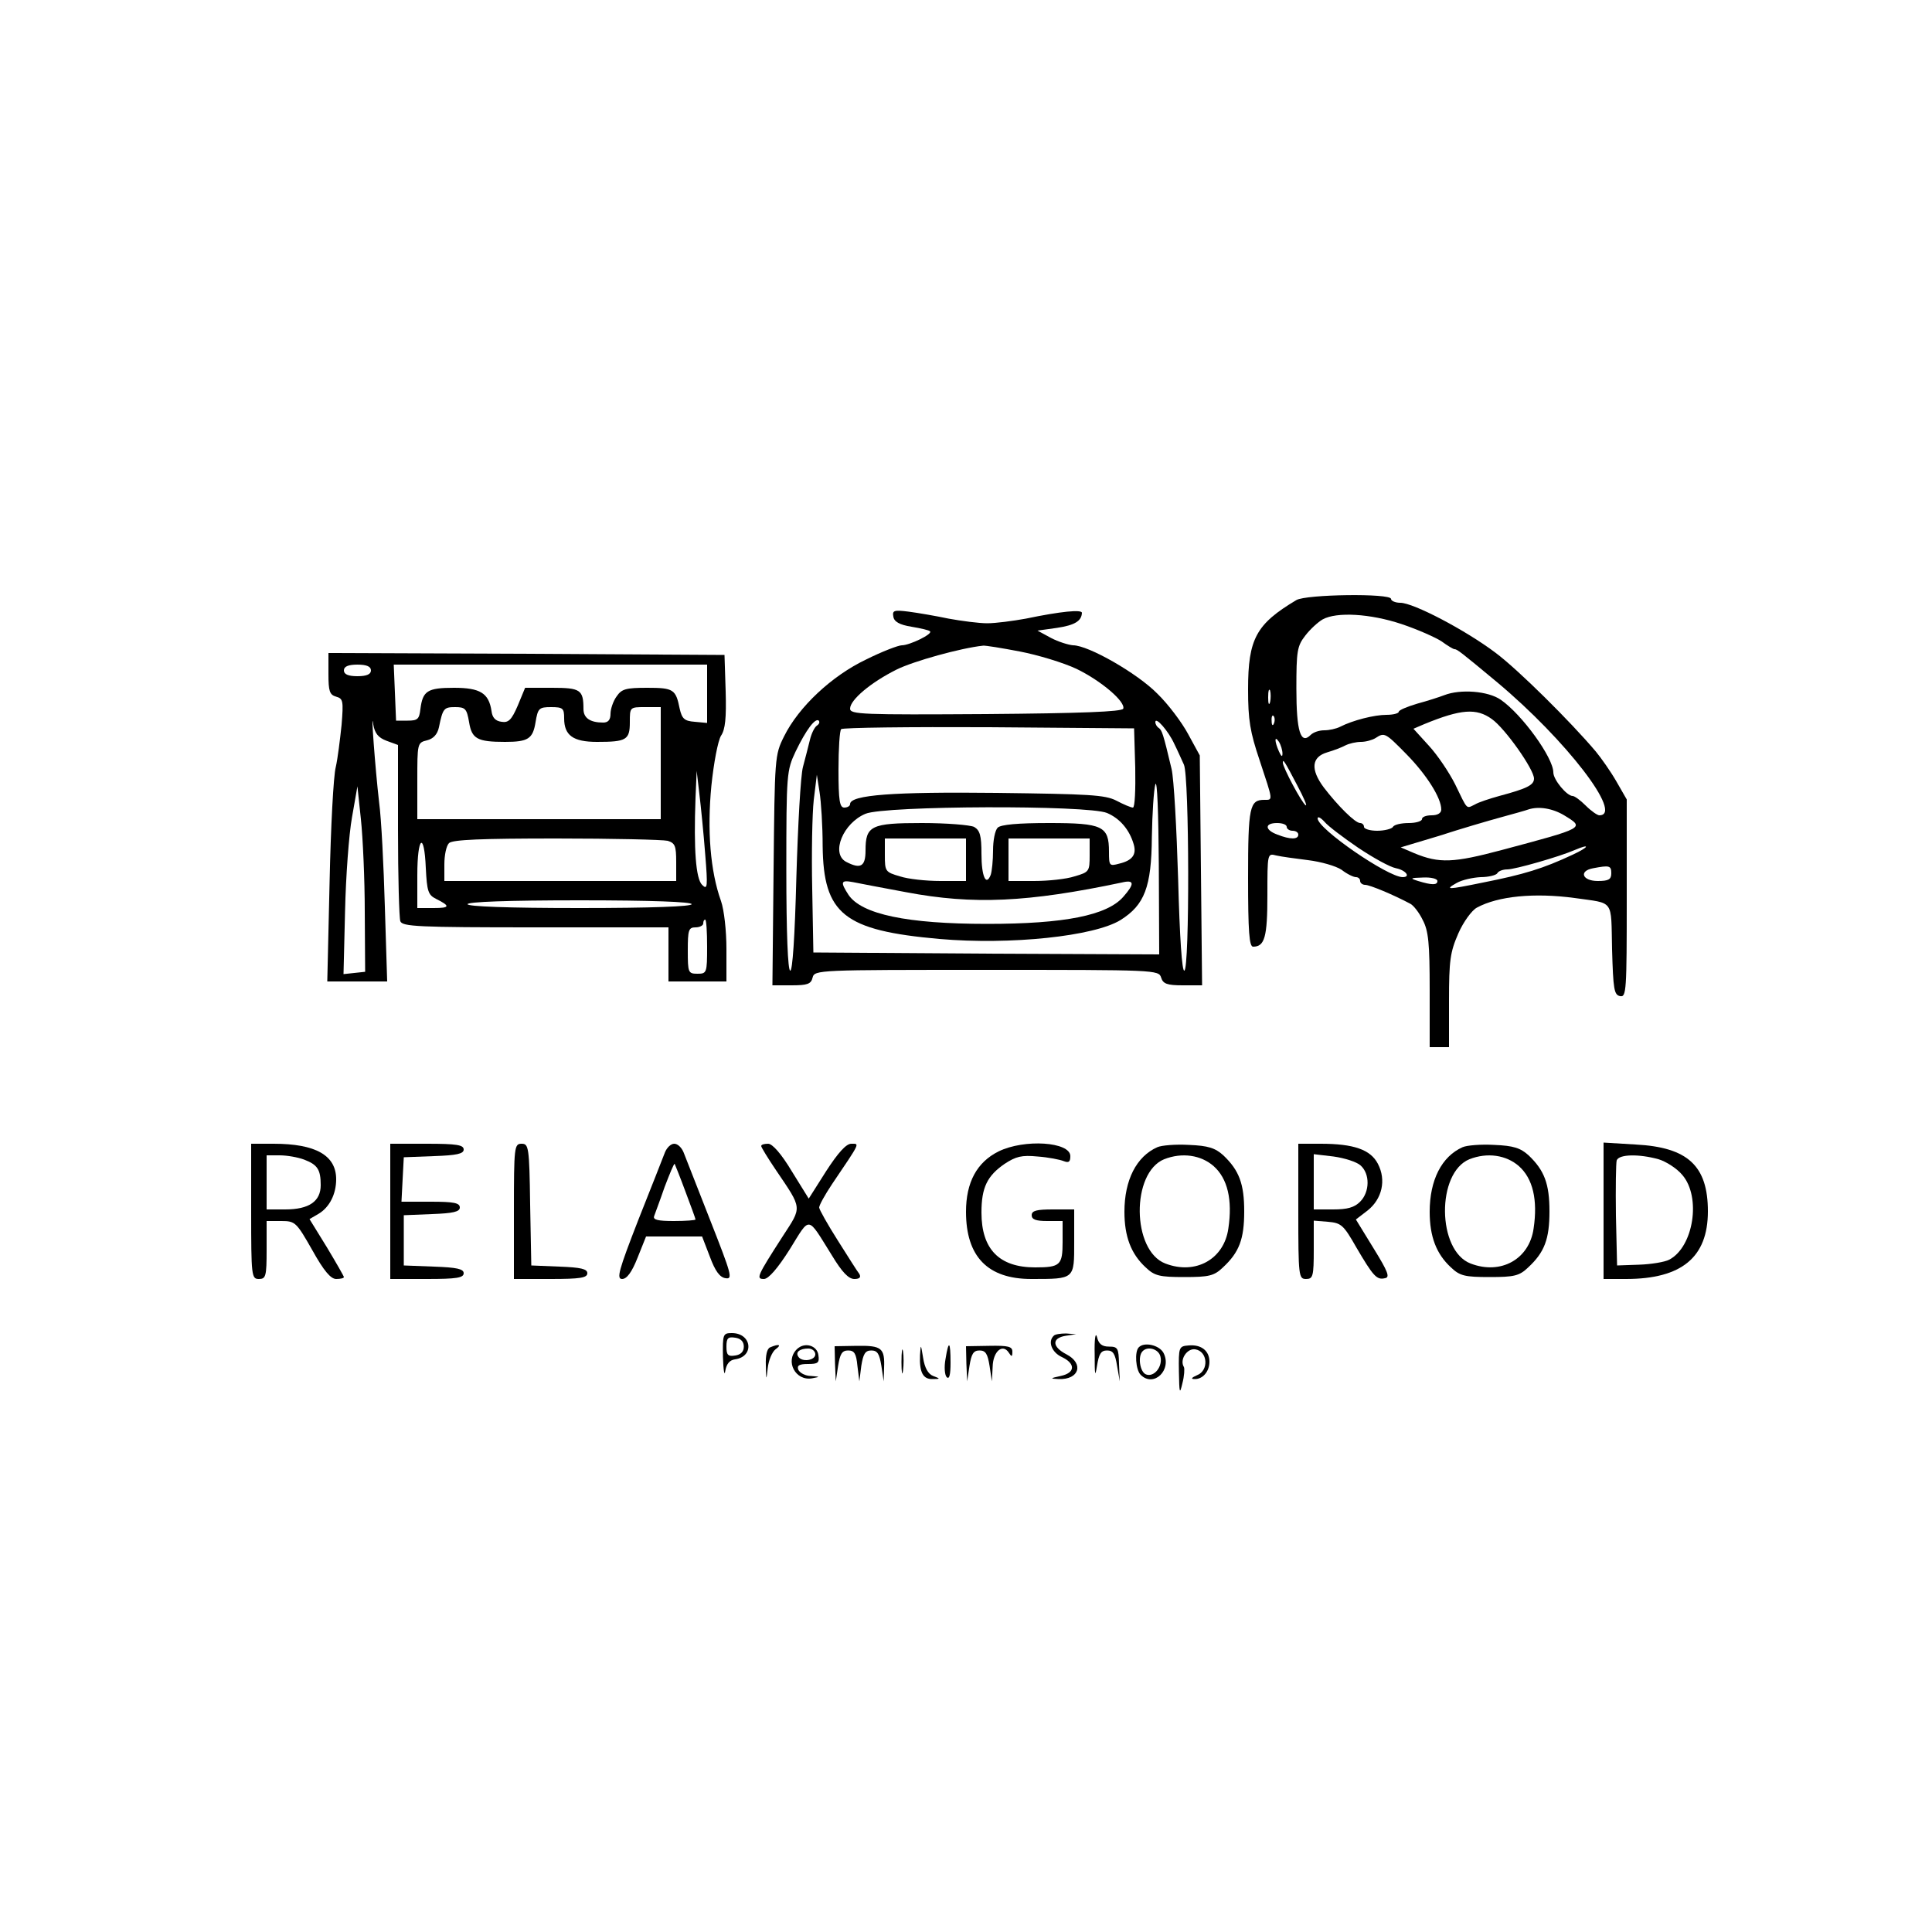 <?xml version="1.0" standalone="no"?>
<!DOCTYPE svg PUBLIC "-//W3C//DTD SVG 20010904//EN"
 "http://www.w3.org/TR/2001/REC-SVG-20010904/DTD/svg10.dtd">
<svg version="1.0" xmlns="http://www.w3.org/2000/svg"
 width="500pt" height="500pt" viewBox="0 0 500 500"
 preserveAspectRatio="xMidYMid meet">

<g transform="translate(0,500) scale(0.1,-0.1)"
fill="#000000" stroke="none">
<path d="M3355 3447 c-104 -62 -125 -100 -125 -231 0 -79 5 -110 30 -184 35
-106 35 -102 12 -102 -38 0 -42 -18 -42 -202 0 -139 3 -178 13 -178 30 0 37
25 37 133 0 109 0 109 23 103 13 -3 50 -8 82 -12 33 -4 72 -15 87 -25 14 -11
31 -19 37 -19 6 0 11 -4 11 -10 0 -5 6 -10 13 -10 12 0 74 -26 117 -49 8 -4
23 -23 32 -42 15 -28 18 -61 18 -181 l0 -148 25 0 25 0 0 120 c0 104 3 126 24
174 13 30 35 60 48 67 55 30 149 39 253 25 104 -15 94 -1 97 -133 3 -103 5
-118 21 -121 16 -3 17 14 17 253 l0 256 -27 47 c-15 26 -39 60 -53 77 -65 77
-201 212 -260 256 -77 58 -212 129 -246 129 -13 0 -24 5 -24 10 0 15 -220 12
-245 -3z m272 -62 c42 -14 89 -35 104 -45 15 -11 30 -20 33 -20 7 0 16 -7 111
-86 178 -149 328 -344 264 -344 -5 0 -21 11 -35 25 -14 14 -29 25 -34 25 -15
0 -50 42 -50 61 0 38 -81 150 -136 188 -33 23 -105 28 -146 12 -13 -5 -44 -15
-70 -22 -27 -8 -48 -17 -48 -21 0 -4 -14 -8 -32 -8 -31 0 -87 -14 -120 -31
-10 -5 -28 -9 -41 -9 -13 0 -28 -5 -35 -12 -26 -26 -37 9 -37 120 0 97 2 110
23 137 13 17 33 35 45 42 36 20 123 15 204 -12z m-340 -202 c-3 -10 -5 -4 -5
12 0 17 2 24 5 18 2 -7 2 -21 0 -30z m574 -44 c34 -24 109 -130 109 -154 0
-17 -19 -26 -90 -45 -25 -7 -53 -16 -63 -22 -23 -11 -18 -16 -51 52 -15 30
-45 75 -68 100 l-40 44 28 12 c95 39 135 42 175 13z m-564 -11 c-3 -8 -6 -5
-6 6 -1 11 2 17 5 13 3 -3 4 -12 1 -19z m343 -80 c52 -53 90 -113 90 -143 0
-9 -9 -15 -25 -15 -14 0 -25 -4 -25 -10 0 -5 -15 -10 -34 -10 -19 0 -38 -4
-41 -10 -3 -5 -22 -10 -41 -10 -19 0 -34 5 -34 10 0 6 -5 10 -10 10 -13 0 -58
45 -94 92 -35 47 -32 79 9 91 17 5 38 13 47 18 10 5 28 9 40 9 13 0 30 5 38
10 23 15 25 14 80 -42z m-321 2 c0 -10 -3 -8 -9 5 -12 27 -12 43 0 25 5 -8 9
-22 9 -30z m38 -82 c17 -32 27 -55 22 -52 -10 6 -59 98 -59 110 0 11 4 5 37
-58z m691 -78 c54 -33 55 -32 -162 -90 -124 -33 -161 -35 -226 -8 l-35 15 100
30 c55 18 127 39 160 48 33 9 65 18 70 20 27 9 63 3 93 -15z m-533 -84 c39
-26 82 -50 98 -53 25 -5 39 -23 17 -23 -38 0 -220 125 -220 152 0 6 8 2 18 -9
9 -11 49 -41 87 -67z m-185 54 c0 -5 7 -10 15 -10 8 0 15 -4 15 -10 0 -13 -21
-13 -54 0 -33 12 -34 30 -1 30 14 0 25 -4 25 -10z m740 -72 c-77 -36 -126 -51
-232 -72 -93 -19 -100 -19 -68 -1 14 8 42 14 62 15 20 0 40 5 43 10 3 6 15 10
26 10 20 0 135 33 174 50 42 18 38 8 -5 -12z m100 -48 c0 -16 -7 -20 -35 -20
-40 0 -50 26 -12 33 42 8 47 7 47 -13z m-450 -20 c0 -11 -14 -11 -50 0 -22 7
-21 8 13 9 20 1 37 -3 37 -9z"/>
<path d="M2312 3404 c2 -13 16 -21 47 -26 24 -4 46 -9 48 -12 7 -7 -53 -36
-73 -36 -9 0 -51 -16 -93 -37 -88 -42 -174 -122 -212 -199 -24 -48 -24 -54
-27 -346 l-3 -298 49 0 c41 0 51 3 55 20 5 20 14 20 450 20 437 0 446 0 452
-20 5 -16 15 -20 56 -20 l50 0 -3 298 -3 297 -30 55 c-16 30 -52 78 -80 105
-51 52 -178 125 -218 125 -12 1 -38 9 -57 19 l-35 19 50 7 c47 7 64 18 65 39
0 9 -54 4 -145 -15 -33 -6 -78 -12 -100 -12 -22 0 -67 6 -100 12 -33 7 -80 15
-103 18 -39 5 -43 3 -40 -13z m327 -90 c47 -9 113 -29 147 -45 64 -31 127 -85
121 -103 -3 -8 -111 -12 -355 -14 -320 -2 -352 -1 -352 14 0 23 54 68 120 101
44 22 167 56 224 62 5 1 48 -6 95 -15z m-525 -192 c-6 -4 -14 -20 -18 -37 -4
-16 -12 -48 -18 -70 -6 -22 -13 -150 -17 -285 -4 -155 -10 -244 -16 -242 -6 1
-10 96 -10 260 0 251 1 258 24 307 27 56 51 88 60 80 3 -4 1 -9 -5 -13z m925
-47 c8 -16 19 -41 25 -54 14 -31 15 -530 1 -533 -6 -2 -12 85 -16 237 -4 132
-11 260 -17 285 -22 93 -25 100 -33 106 -5 3 -9 10 -9 15 0 16 34 -23 49 -56z
m-101 -62 c1 -57 -1 -103 -6 -103 -5 0 -24 8 -43 18 -29 15 -71 17 -309 20
-267 3 -380 -5 -380 -29 0 -5 -7 -9 -15 -9 -12 0 -15 18 -15 98 0 54 3 102 7
105 4 4 176 6 382 5 l376 -3 3 -102z m-809 -202 c2 -177 55 -219 302 -241 185
-16 401 7 469 49 62 39 80 85 81 215 1 61 5 122 9 136 5 14 8 -75 9 -208 l1
-232 -447 2 -448 3 -3 165 c-2 91 0 194 4 230 l8 65 7 -45 c4 -25 8 -87 8
-139z m736 85 c33 -14 58 -43 69 -81 8 -27 -4 -42 -37 -50 -26 -7 -27 -6 -27
31 0 66 -16 74 -155 74 -81 0 -125 -4 -133 -12 -7 -7 -12 -33 -12 -59 0 -26
-3 -54 -6 -63 -12 -31 -24 -4 -24 54 0 48 -4 61 -19 70 -11 5 -71 10 -135 10
-132 0 -146 -7 -146 -71 0 -42 -13 -49 -51 -29 -39 22 -7 100 51 124 50 21
575 23 625 2z m-365 -121 l0 -55 -66 0 c-37 0 -84 5 -105 12 -38 11 -39 13
-39 55 l0 43 105 0 105 0 0 -55z m320 12 c0 -42 -1 -44 -39 -55 -21 -7 -68
-12 -105 -12 l-66 0 0 55 0 55 105 0 105 0 0 -43z m-475 -96 c174 -33 316 -26
558 25 33 8 34 -3 4 -37 -42 -48 -152 -70 -352 -70 -208 0 -325 25 -359 75
-22 34 -20 39 12 33 15 -3 77 -15 137 -26z"/>
<path d="M850 3256 c0 -45 3 -54 20 -59 18 -5 19 -11 14 -73 -4 -38 -10 -87
-15 -109 -6 -22 -13 -156 -16 -297 l-6 -258 77 0 78 0 -6 193 c-3 105 -9 228
-15 272 -10 86 -22 250 -15 200 4 -23 13 -34 34 -42 l30 -11 0 -220 c0 -121 3
-227 6 -236 5 -14 46 -16 350 -16 l344 0 0 -70 0 -70 75 0 75 0 0 84 c0 47 -6
101 -14 124 -28 78 -36 184 -25 298 6 59 17 117 25 130 11 16 14 46 12 115
l-3 94 -512 3 -513 2 0 -54z m110 9 c0 -10 -11 -15 -35 -15 -24 0 -35 5 -35
15 0 10 11 15 35 15 24 0 35 -5 35 -15z m870 -61 l0 -75 -32 3 c-27 2 -33 8
-39 34 -10 50 -16 54 -84 54 -55 0 -66 -3 -79 -22 -9 -12 -16 -33 -16 -45 0
-16 -6 -23 -19 -23 -34 0 -51 12 -51 35 0 50 -8 55 -81 55 l-70 0 -19 -46
c-16 -37 -24 -45 -42 -42 -16 2 -24 11 -26 28 -7 46 -29 60 -97 60 -69 0 -81
-8 -87 -55 -3 -26 -7 -30 -33 -30 l-30 0 -3 73 -3 72 406 0 405 0 0 -76z
m-616 -73 c7 -43 21 -51 93 -51 60 0 72 8 79 51 6 36 9 39 40 39 31 0 34 -3
34 -29 0 -44 23 -61 85 -61 76 0 85 5 85 51 0 39 0 39 40 39 l40 0 0 -145 0
-145 -315 0 -315 0 0 99 c0 97 0 99 25 105 16 4 27 15 31 34 10 49 13 52 42
52 26 0 30 -4 36 -39z m611 -341 c7 -86 6 -94 -8 -80 -16 16 -22 90 -17 225
l3 70 7 -60 c4 -33 11 -103 15 -155z m-881 -150 l1 -155 -28 -3 -28 -3 4 163
c2 90 10 199 18 243 l14 80 9 -85 c5 -47 10 -155 10 -240z m784 184 c19 -6 22
-13 22 -55 l0 -49 -300 0 -300 0 0 43 c0 24 5 48 12 55 9 9 84 12 278 12 146
0 275 -3 288 -6z m-626 -71 c3 -59 6 -69 26 -79 38 -19 37 -24 -6 -24 l-42 0
0 85 c0 101 18 115 22 18z m688 -93 c0 -6 -103 -10 -290 -10 -187 0 -290 4
-290 10 0 6 103 10 290 10 187 0 290 -4 290 -10z m40 -110 c0 -68 -1 -70 -25
-70 -24 0 -25 3 -25 60 0 53 2 60 20 60 11 0 20 5 20 10 0 6 2 10 5 10 3 0 5
-31 5 -70z"/>
<path d="M650 1865 c0 -168 1 -175 20 -175 18 0 20 7 20 75 l0 75 38 0 c36 0
39 -3 80 -75 30 -54 48 -75 62 -75 11 0 20 2 20 5 0 2 -20 37 -44 77 l-45 73
24 14 c28 17 45 51 45 89 0 62 -53 92 -162 92 l-58 0 0 -175z m137 134 c34
-13 43 -25 43 -66 0 -42 -30 -63 -92 -63 l-48 0 0 70 0 70 34 0 c19 0 47 -5
63 -11z"/>
<path d="M1010 1865 l0 -175 95 0 c77 0 95 3 95 15 0 11 -18 15 -77 17 l-78 3
0 65 0 65 73 3 c55 2 72 6 72 17 0 12 -16 15 -75 15 l-76 0 3 58 3 57 78 3
c59 2 77 6 77 17 0 12 -18 15 -95 15 l-95 0 0 -175z"/>
<path d="M1330 1865 l0 -175 95 0 c77 0 95 3 95 15 0 11 -17 15 -72 17 l-73 3
-3 158 c-2 149 -4 157 -22 157 -19 0 -20 -7 -20 -175z"/>
<path d="M1721 2018 c-5 -13 -36 -92 -69 -175 -51 -131 -57 -153 -42 -153 12
0 25 17 40 55 l22 55 73 0 72 0 20 -52 c14 -38 26 -54 41 -56 19 -3 15 10 -40
150 -33 84 -64 163 -69 176 -5 12 -15 22 -24 22 -9 0 -19 -10 -24 -22z m53
-102 c14 -37 26 -70 26 -72 0 -2 -25 -4 -56 -4 -41 0 -55 3 -51 13 2 6 15 40
27 75 13 34 24 61 26 60 1 -2 14 -34 28 -72z"/>
<path d="M1970 2034 c0 -3 17 -31 38 -62 69 -102 68 -94 18 -171 -67 -104 -70
-111 -49 -111 12 0 36 28 67 77 54 87 44 88 109 -16 26 -43 43 -61 58 -61 13
0 18 4 13 13 -5 6 -30 46 -56 87 -26 41 -48 80 -48 85 0 6 15 33 33 60 75 111
72 105 50 105 -13 0 -34 -23 -65 -71 l-45 -71 -44 71 c-27 45 -50 71 -61 71
-10 0 -18 -2 -18 -6z"/>
<path d="M2584 2020 c-56 -28 -84 -80 -84 -156 0 -116 56 -174 169 -174 113 0
111 -1 111 96 l0 84 -55 0 c-42 0 -55 -3 -55 -15 0 -11 11 -15 40 -15 l40 0 0
-54 c0 -60 -6 -66 -71 -66 -93 0 -139 47 -139 142 0 65 15 95 60 126 29 19 44
23 85 19 28 -2 58 -8 68 -12 13 -5 17 -2 17 13 0 37 -119 45 -186 12z"/>
<path d="M2995 2031 c-54 -24 -85 -85 -85 -167 0 -64 17 -109 55 -144 23 -22
36 -25 100 -25 64 0 77 3 100 25 42 39 55 73 55 145 0 71 -13 106 -54 145 -21
19 -39 25 -89 27 -34 2 -71 -1 -82 -6z m146 -49 c36 -32 49 -87 38 -161 -11
-80 -85 -121 -163 -91 -87 33 -89 235 -3 270 46 18 95 11 128 -18z"/>
<path d="M3360 1865 c0 -168 1 -175 20 -175 18 0 20 7 20 76 l0 75 37 -3 c34
-3 40 -8 73 -66 44 -75 53 -85 74 -80 14 2 8 17 -29 77 l-46 75 30 23 c38 30
49 79 27 121 -19 37 -63 52 -148 52 l-58 0 0 -175z m161 119 c25 -22 24 -69
-1 -94 -15 -15 -33 -20 -70 -20 l-50 0 0 71 0 72 51 -6 c29 -4 60 -14 70 -23z"/>
<path d="M3785 2031 c-54 -24 -85 -85 -85 -167 0 -64 17 -109 55 -144 23 -22
36 -25 100 -25 64 0 77 3 100 25 42 39 55 73 55 145 0 71 -13 106 -54 145 -21
19 -39 25 -89 27 -34 2 -71 -1 -82 -6z m146 -49 c36 -32 49 -87 38 -161 -11
-80 -85 -121 -163 -91 -87 33 -89 235 -3 270 46 18 95 11 128 -18z"/>
<path d="M4150 1866 l0 -176 58 0 c144 0 212 56 212 175 0 118 -52 166 -187
173 l-83 5 0 -177z m142 134 c20 -6 48 -24 62 -41 49 -57 29 -186 -34 -219
-11 -6 -47 -12 -78 -13 l-57 -2 -3 129 c-1 72 0 136 2 143 6 16 57 17 108 3z"/>
<path d="M2833 1495 c0 -54 1 -61 6 -30 5 31 10 40 26 40 16 0 21 -9 26 -40
l7 -40 -2 45 c-1 41 -3 45 -26 45 -18 0 -27 7 -31 25 -4 14 -7 -6 -6 -45z"/>
<path d="M1871 1488 c1 -35 4 -51 6 -36 3 18 11 28 25 30 51 7 44 68 -8 68
-23 0 -24 -3 -23 -62z m54 27 c0 -13 -8 -21 -22 -23 -19 -3 -23 1 -23 23 0 22
4 26 23 23 14 -2 22 -10 22 -23z"/>
<path d="M2727 1543 c-16 -15 -5 -43 21 -55 36 -17 35 -41 -3 -49 -28 -6 -28
-7 -5 -8 53 -2 66 40 20 64 -37 19 -39 42 -2 48 l27 4 -26 2 c-14 0 -29 -2
-32 -6z"/>
<path d="M1993 1513 c-8 -3 -12 -21 -11 -46 1 -41 1 -41 5 -7 2 19 11 41 20
48 17 12 9 15 -14 5z"/>
<path d="M2062 1508 c-31 -31 -3 -83 40 -75 21 4 21 4 -3 6 -15 0 -29 8 -33
16 -4 11 2 15 25 15 26 0 30 3 27 23 -3 25 -36 35 -56 15z m48 -13 c0 -16 -35
-21 -44 -6 -8 12 4 21 26 21 10 0 18 -7 18 -15z"/>
<path d="M2161 1471 l2 -46 6 40 c5 31 10 40 26 40 16 0 21 -8 24 -40 l5 -40
5 40 c5 31 10 40 26 40 16 0 21 -9 26 -40 l6 -40 1 35 c2 51 -6 58 -70 57
l-58 -1 1 -45z"/>
<path d="M2333 1475 c0 -27 2 -38 4 -22 2 15 2 37 0 50 -2 12 -4 0 -4 -28z"/>
<path d="M2381 1493 c-2 -45 8 -63 33 -62 20 0 20 1 1 8 -13 5 -22 21 -26 47
-6 36 -6 37 -8 7z"/>
<path d="M2447 1483 c-4 -21 -2 -42 3 -47 7 -7 10 7 10 37 0 57 -5 60 -13 10z"/>
<path d="M2501 1471 l2 -46 6 40 c5 31 10 40 26 40 16 0 21 -9 26 -40 l6 -40
2 38 c1 40 26 61 42 36 7 -11 9 -11 9 3 0 13 -10 16 -60 15 l-60 -1 1 -45z"/>
<path d="M2947 1513 c-11 -11 -8 -58 5 -71 34 -34 82 13 59 57 -11 20 -50 29
-64 14z m56 -23 c7 -26 -16 -55 -37 -47 -16 6 -22 47 -9 60 13 14 41 6 46 -13z"/>
<path d="M3051 1450 c1 -56 2 -60 9 -30 5 19 6 38 4 42 -12 19 8 49 29 46 33
-5 36 -55 5 -67 -14 -6 -17 -10 -7 -10 21 -1 39 19 39 45 0 28 -21 45 -54 42
-25 -2 -26 -4 -25 -68z"/>
</g>
</svg>
